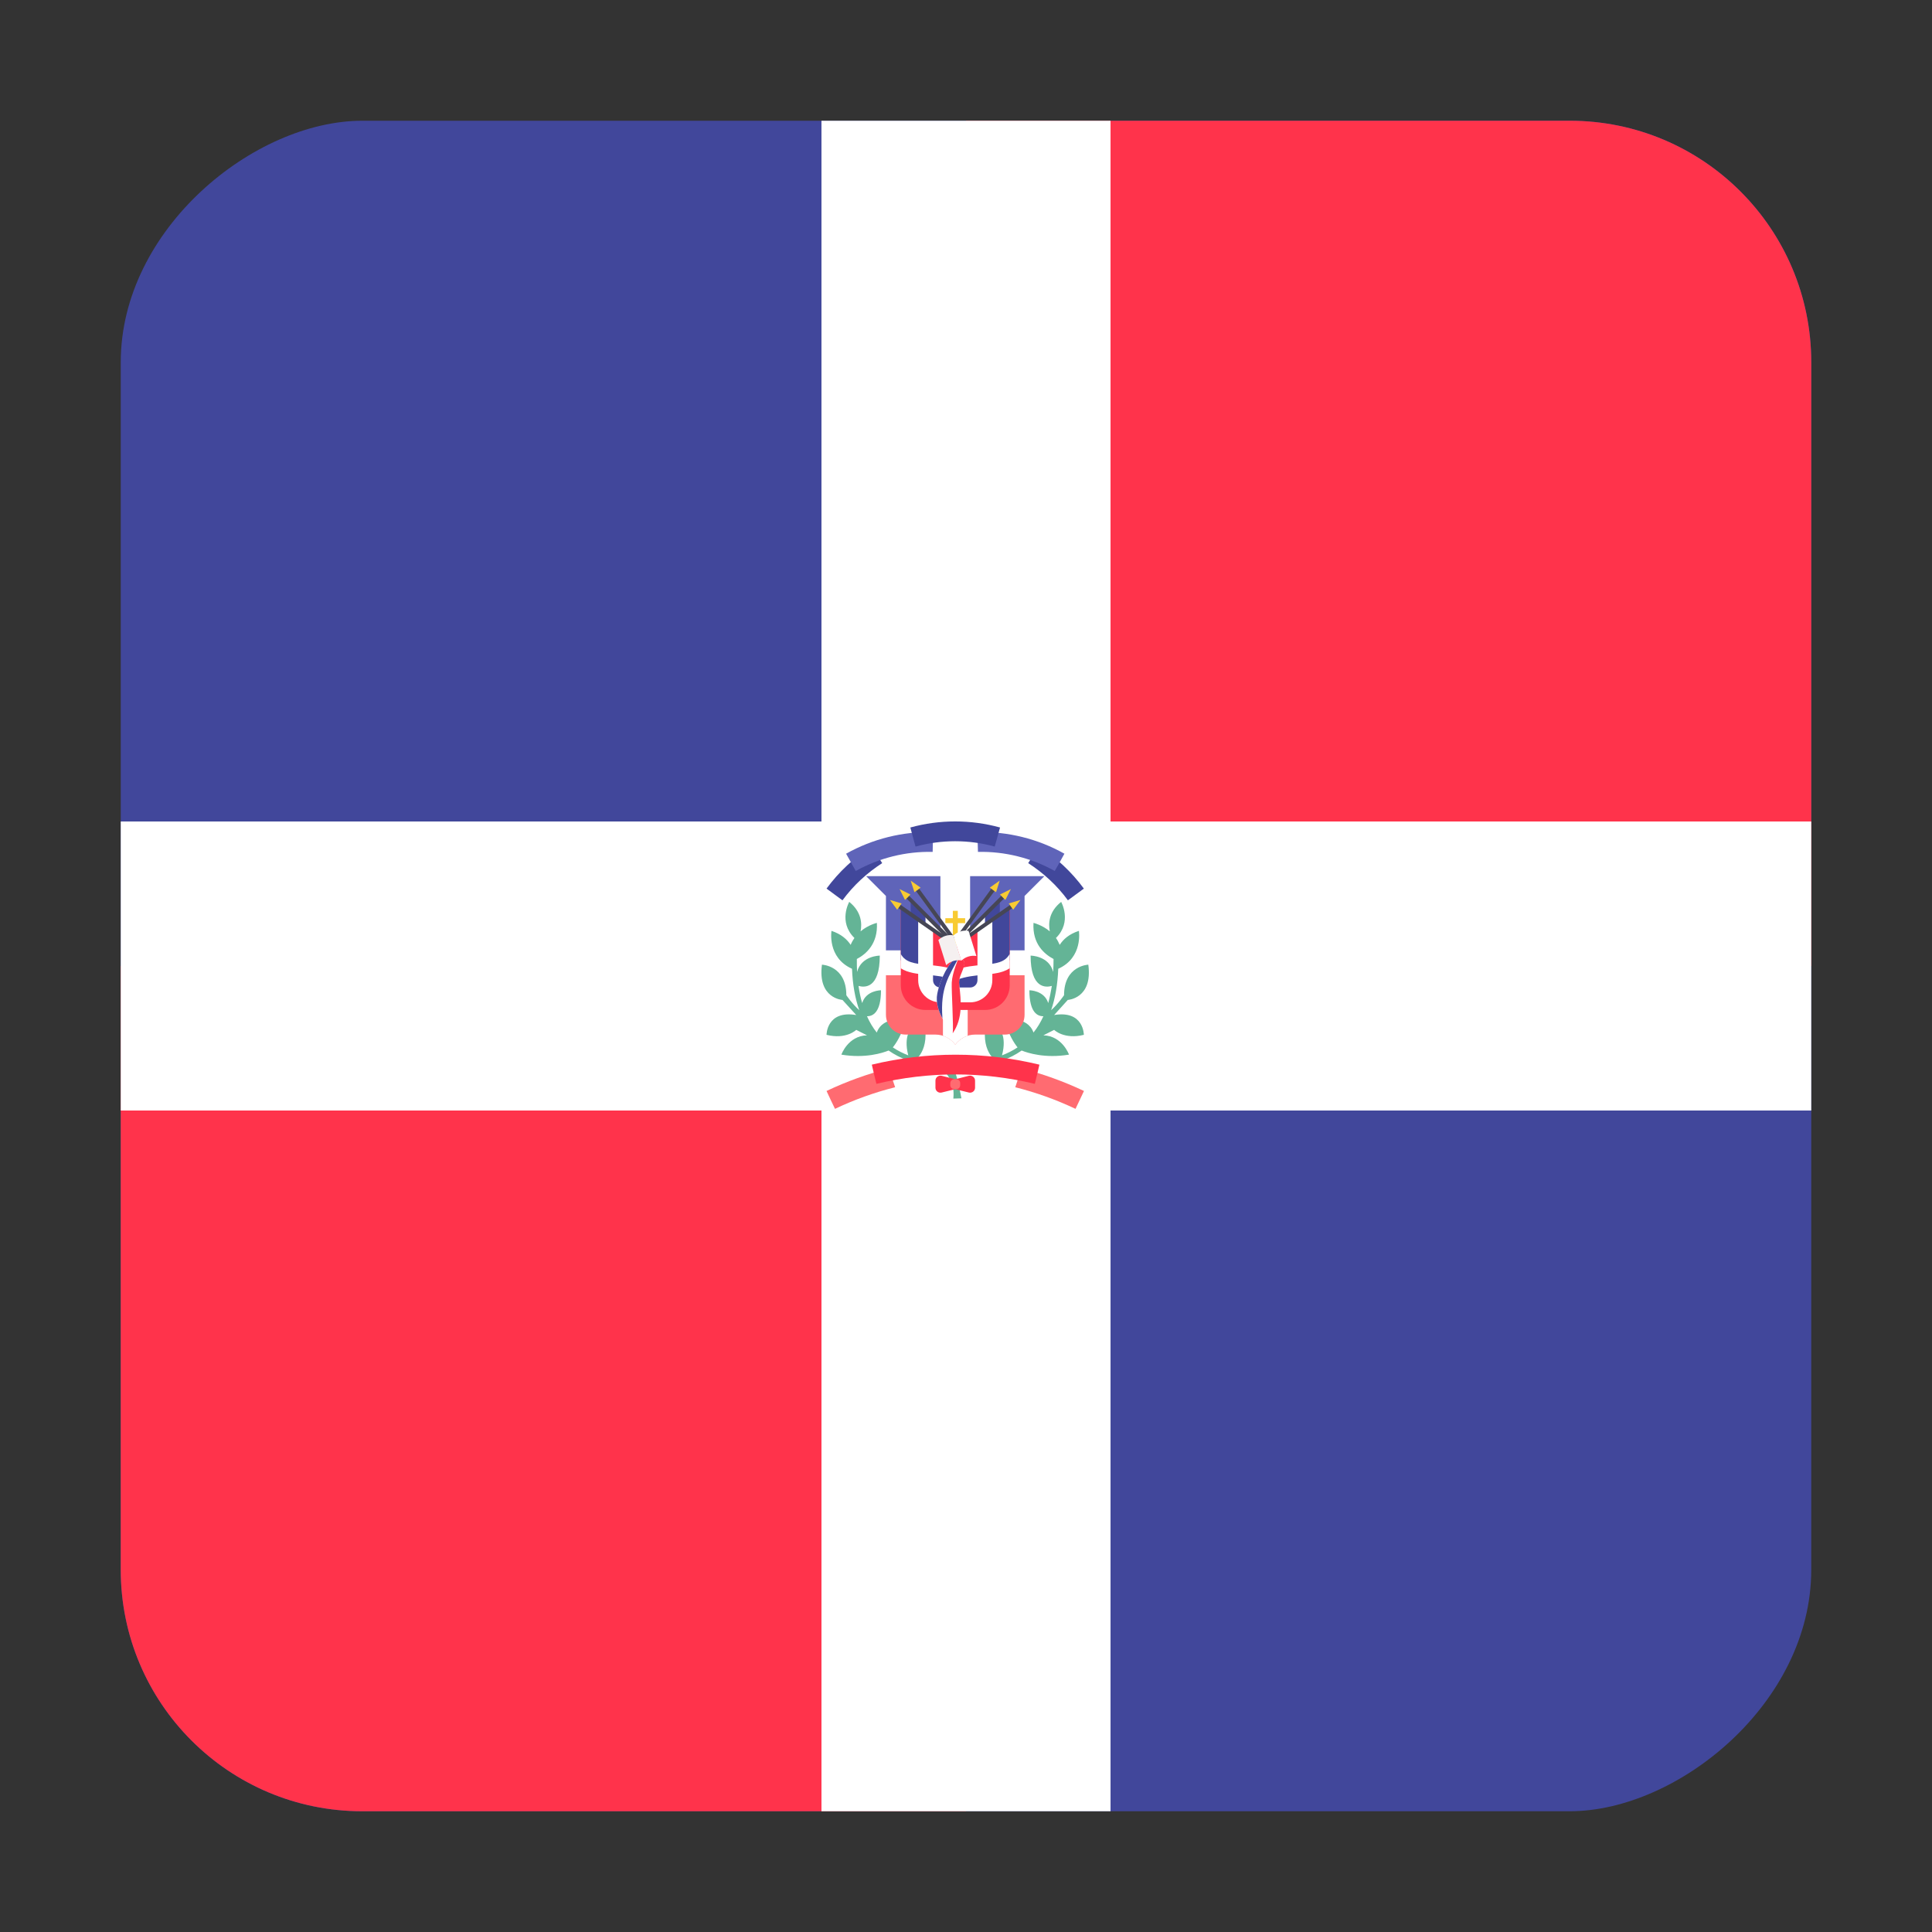 <svg width="16" height="16" viewBox="0 0 16 16" fill="none" xmlns="http://www.w3.org/2000/svg">
<rect x="0" y="0" width="16" height="16" fill="#333333" stroke="none"/>
<g clip-path="url(#clip0_5367_192238)">
<rect x="15" y="1" width="14" height="14" rx="2" transform="rotate(90 15 1)" fill="#41479B"/>
<rect x="8" y="0.953" width="7.094" height="7.047" fill="#FF334B"/>
<rect x="0.906" y="8" width="7.094" height="7.047" fill="#FF334B"/>
<path d="M9.197 19.464L9.197 -1.904L6.803 -1.904L6.803 19.464L9.197 19.464Z" fill="white"/>
<path d="M-2.684 9.197L18.685 9.197L18.685 6.803L-2.684 6.803L-2.684 9.197Z" fill="white"/>
<path d="M7.752 8.83C7.752 8.83 7.917 8.891 7.895 9.098L7.962 9.096C7.962 9.096 7.92 8.857 7.885 8.829C7.85 8.8 7.752 8.83 7.752 8.83Z" fill="#64B496"/>
<path d="M7.917 8.799C7.847 8.799 7.725 8.799 7.597 8.764C7.625 8.734 7.665 8.674 7.665 8.57C7.665 8.406 7.552 8.51 7.552 8.51C7.552 8.51 7.478 8.573 7.522 8.74C7.479 8.723 7.435 8.702 7.394 8.674C7.42 8.642 7.471 8.566 7.501 8.447C7.501 8.447 7.313 8.409 7.261 8.551C7.229 8.511 7.202 8.466 7.18 8.416C7.228 8.417 7.296 8.385 7.296 8.201C7.296 8.201 7.173 8.201 7.14 8.307C7.127 8.263 7.117 8.215 7.11 8.165C7.159 8.179 7.286 8.189 7.286 7.914C7.286 7.914 7.134 7.914 7.098 8.049C7.096 8.014 7.096 7.979 7.096 7.942C7.17 7.903 7.272 7.818 7.262 7.643C7.262 7.643 7.191 7.659 7.127 7.713C7.14 7.647 7.134 7.55 7.033 7.469C7.033 7.469 6.939 7.634 7.076 7.768C7.064 7.785 7.053 7.804 7.045 7.825C7.014 7.778 6.965 7.735 6.886 7.709C6.886 7.709 6.849 7.93 7.056 8.023C7.061 8.152 7.081 8.266 7.116 8.366C7.057 8.313 7.009 8.242 7.009 8.242C7.009 7.996 6.807 7.989 6.807 7.989C6.77 8.27 6.977 8.281 6.977 8.281L7.091 8.406C6.845 8.365 6.845 8.57 6.845 8.57C7.009 8.611 7.091 8.529 7.091 8.529L7.18 8.574C7.022 8.579 6.968 8.734 6.968 8.734C7.166 8.767 7.31 8.72 7.359 8.7C7.559 8.84 7.804 8.84 7.917 8.84V8.799H7.917Z" fill="#64B496"/>
<path d="M7.903 8.799C7.973 8.799 8.095 8.799 8.224 8.764C8.195 8.734 8.156 8.674 8.156 8.57C8.156 8.406 8.269 8.51 8.269 8.51C8.269 8.51 8.343 8.573 8.298 8.74C8.342 8.723 8.385 8.702 8.427 8.674C8.401 8.642 8.35 8.566 8.32 8.447C8.32 8.447 8.508 8.409 8.559 8.551C8.591 8.511 8.618 8.466 8.641 8.416C8.592 8.417 8.525 8.385 8.525 8.201C8.525 8.201 8.648 8.201 8.681 8.307C8.693 8.263 8.703 8.215 8.711 8.165C8.661 8.179 8.535 8.189 8.535 7.914C8.535 7.914 8.687 7.914 8.722 8.049C8.724 8.014 8.725 7.979 8.725 7.942C8.651 7.903 8.548 7.818 8.559 7.643C8.559 7.643 8.629 7.659 8.694 7.713C8.681 7.647 8.686 7.55 8.788 7.469C8.788 7.469 8.881 7.634 8.745 7.768C8.757 7.785 8.767 7.804 8.776 7.825C8.806 7.778 8.855 7.735 8.935 7.709C8.935 7.709 8.971 7.93 8.764 8.023C8.759 8.152 8.739 8.266 8.705 8.366C8.764 8.313 8.812 8.242 8.812 8.242C8.812 7.996 9.013 7.989 9.013 7.989C9.051 8.27 8.843 8.281 8.843 8.281L8.73 8.406C8.976 8.365 8.976 8.57 8.976 8.57C8.812 8.611 8.73 8.529 8.73 8.529L8.641 8.574C8.798 8.579 8.853 8.734 8.853 8.734C8.655 8.767 8.51 8.72 8.461 8.7C8.262 8.84 8.017 8.84 7.903 8.84V8.799Z" fill="#64B496"/>
<path d="M7.218 7.01C7.074 7.102 6.947 7.22 6.845 7.359C6.889 7.391 6.933 7.424 6.977 7.456C7.067 7.333 7.179 7.23 7.306 7.148L7.218 7.01Z" fill="#41479B"/>
<path d="M7.911 8.076H8.485V8.404C8.485 8.495 8.412 8.568 8.321 8.568H8.075C8.008 8.568 7.949 8.601 7.911 8.651L7.911 8.076Z" fill="#FF6B71"/>
<path d="M8.034 7.707V7.256H8.649L8.485 7.42V7.871H8.034V7.707Z" fill="#5F64B9"/>
<path d="M8.484 7.871H8.279V8.076H8.484V7.871Z" fill="white"/>
<path d="M7.911 8.076H7.337V8.404C7.337 8.495 7.41 8.568 7.501 8.568H7.747C7.814 8.568 7.874 8.601 7.911 8.651L7.911 8.076Z" fill="#FF6B71"/>
<path d="M7.809 8.578C7.849 8.591 7.885 8.617 7.91 8.65H7.912C7.937 8.617 7.973 8.591 8.014 8.578V8.24H7.809L7.809 8.578Z" fill="white"/>
<path d="M7.788 7.707V7.256H7.173L7.337 7.42V7.871H7.788V7.707Z" fill="#5F64B9"/>
<path d="M7.542 7.871H7.337V8.076H7.542V7.871Z" fill="white"/>
<path d="M7.542 7.461V7.584L7.665 7.666V7.584L7.542 7.461Z" fill="#41479B"/>
<path d="M7.665 7.584V7.707L7.829 7.789V7.748L7.665 7.584Z" fill="white"/>
<path d="M8.28 7.461V7.584L8.156 7.666V7.584L8.28 7.461Z" fill="#41479B"/>
<path d="M8.157 7.584V7.707L7.993 7.789V7.748L8.157 7.584Z" fill="white"/>
<path d="M8.158 8.364H7.664C7.551 8.364 7.46 8.273 7.46 8.159V7.525L7.914 7.831L8.362 7.525V8.159C8.362 8.273 8.271 8.364 8.158 8.364Z" fill="#FF334B"/>
<path d="M7.624 7.625L7.46 7.502V7.953L7.624 8.035V7.625Z" fill="#41479B"/>
<path d="M8.197 7.625L8.361 7.502V7.953L8.197 8.035V7.625Z" fill="#41479B"/>
<path d="M8.157 8.035H7.665V8.24H8.157V8.035Z" fill="#41479B"/>
<path d="M7.665 7.666L7.911 7.789L8.157 7.666V8.035H7.665V7.666Z" fill="#FF334B"/>
<path d="M8.095 7.705V8.117C8.095 8.151 8.068 8.178 8.034 8.178H7.788C7.754 8.178 7.727 8.151 7.727 8.117V7.706L7.604 7.624V8.117C7.604 8.219 7.686 8.301 7.788 8.301H8.034C8.136 8.301 8.218 8.219 8.218 8.117V7.621L8.095 7.705Z" fill="white"/>
<path d="M8.138 7.991C8.069 7.997 7.991 8.004 7.911 8.032C7.83 8.004 7.752 7.997 7.683 7.991C7.568 7.98 7.499 7.97 7.46 7.901V8.019C7.52 8.058 7.597 8.065 7.676 8.073C7.747 8.079 7.821 8.086 7.896 8.114L7.911 8.12L7.925 8.114C8.001 8.086 8.074 8.079 8.146 8.073C8.225 8.065 8.302 8.058 8.362 8.019V7.9C8.323 7.97 8.254 7.98 8.138 7.991Z" fill="white"/>
<path d="M7.993 7.604H7.932V7.543H7.891V7.604H7.829V7.645H7.891V7.83H7.932V7.645H7.993V7.604Z" fill="#F8CB32"/>
<path d="M7.529 7.419L7.507 7.441L7.867 7.802L7.89 7.779L7.529 7.419Z" fill="#464655"/>
<path d="M7.45 7.363L7.495 7.453L7.54 7.408L7.45 7.363Z" fill="#F8CB32"/>
<path d="M7.612 7.36L7.586 7.379L7.886 7.791L7.912 7.772L7.612 7.36Z" fill="#464655"/>
<path d="M7.542 7.293L7.573 7.389L7.624 7.351L7.542 7.293Z" fill="#F8CB32"/>
<path d="M7.458 7.493L7.439 7.52L7.857 7.811L7.875 7.785L7.458 7.493Z" fill="#464655"/>
<path d="M7.37 7.453L7.43 7.534L7.467 7.482L7.37 7.453Z" fill="#F8CB32"/>
<path d="M7.933 7.778L7.955 7.801L8.315 7.441L8.293 7.418L7.933 7.778Z" fill="#464655"/>
<path d="M8.372 7.363L8.326 7.453L8.281 7.408L8.372 7.363Z" fill="#F8CB32"/>
<path d="M7.91 7.772L7.936 7.791L8.236 7.379L8.21 7.36L7.91 7.772Z" fill="#464655"/>
<path d="M8.279 7.293L8.249 7.389L8.197 7.351L8.279 7.293Z" fill="#F8CB32"/>
<path d="M7.947 7.786L7.965 7.812L8.383 7.521L8.364 7.495L7.947 7.786Z" fill="#464655"/>
<path d="M8.451 7.453L8.391 7.534L8.354 7.482L8.451 7.453Z" fill="#F8CB32"/>
<path d="M7.89 8.556C7.89 8.556 7.731 8.386 7.762 8.23C7.787 8.104 7.862 7.965 7.92 7.932C7.92 7.932 8.003 7.927 7.982 7.999C7.962 8.071 7.936 8.089 7.944 8.161C7.957 8.284 7.976 8.429 7.89 8.556Z" fill="white"/>
<path d="M7.938 7.933C7.928 7.931 7.92 7.932 7.92 7.932C7.862 7.965 7.786 8.104 7.762 8.23C7.748 8.301 7.773 8.375 7.805 8.434C7.785 8.176 7.86 8.085 7.938 7.933Z" fill="#41479B"/>
<path d="M7.945 8.162C7.937 8.09 7.963 8.072 7.984 8C7.998 7.949 7.962 7.937 7.939 7.934C7.939 7.934 7.886 8.055 7.882 8.137C7.879 8.209 7.898 8.501 7.89 8.557C7.977 8.43 7.958 8.285 7.945 8.162Z" fill="#FF334B"/>
<path d="M7.836 7.993C7.869 7.961 7.916 7.947 7.961 7.954C7.94 7.885 7.918 7.816 7.896 7.746C7.851 7.738 7.805 7.753 7.771 7.785C7.793 7.854 7.815 7.924 7.836 7.993Z" fill="#F5F0F0"/>
<path d="M7.961 7.956C7.994 7.924 8.041 7.91 8.086 7.917C8.065 7.848 8.043 7.779 8.021 7.709C7.976 7.701 7.93 7.716 7.896 7.748C7.918 7.817 7.94 7.887 7.961 7.956Z" fill="white"/>
<path d="M7.724 7.055C7.501 7.05 7.281 7.105 7.087 7.213C7.06 7.166 7.034 7.118 7.007 7.07C7.227 6.947 7.475 6.885 7.727 6.891C7.726 6.946 7.725 7 7.724 7.055Z" fill="#5F64B9"/>
<path d="M8.603 7.01C8.747 7.102 8.874 7.22 8.976 7.359C8.932 7.391 8.888 7.424 8.844 7.456C8.754 7.333 8.642 7.23 8.515 7.148L8.603 7.01Z" fill="#41479B"/>
<path d="M8.099 7.055C8.321 7.05 8.541 7.105 8.735 7.213C8.762 7.166 8.789 7.118 8.815 7.07C8.596 6.947 8.347 6.885 8.095 6.891C8.096 6.946 8.097 7 8.099 7.055Z" fill="#5F64B9"/>
<path d="M8.238 7.011C8.024 6.952 7.797 6.952 7.582 7.011C7.568 6.958 7.553 6.905 7.539 6.853C7.782 6.786 8.039 6.786 8.282 6.853C8.267 6.905 8.253 6.958 8.238 7.011Z" fill="#41479B"/>
<path d="M7.361 8.848C7.184 8.894 7.011 8.956 6.845 9.035C6.868 9.084 6.891 9.134 6.915 9.183C7.075 9.107 7.242 9.047 7.413 9.004L7.361 8.848Z" fill="#FF6B71"/>
<path d="M8.46 8.848C8.637 8.894 8.81 8.956 8.977 9.035C8.954 9.084 8.93 9.134 8.907 9.183C8.746 9.107 8.579 9.047 8.408 9.004L8.46 8.848Z" fill="#FF6B71"/>
<path d="M8.57 8.976C8.139 8.872 7.689 8.872 7.258 8.976C7.245 8.923 7.232 8.87 7.22 8.817C7.676 8.707 8.152 8.707 8.608 8.817C8.596 8.87 8.583 8.923 8.57 8.976Z" fill="#FF334B"/>
<path d="M7.911 9.02L7.798 9.048C7.772 9.054 7.747 9.035 7.747 9.008V8.949C7.747 8.923 7.772 8.903 7.798 8.909L7.911 8.938V9.02Z" fill="#FF334B"/>
<path d="M7.911 8.938L8.024 8.909C8.05 8.903 8.075 8.923 8.075 8.949V9.008C8.075 9.035 8.05 9.054 8.024 9.048L7.911 9.02V8.938Z" fill="#FF334B"/>
<path d="M7.92 9.02H7.902C7.885 9.02 7.87 9.005 7.87 8.987V8.97C7.87 8.952 7.885 8.938 7.902 8.938H7.92C7.938 8.938 7.952 8.952 7.952 8.97V8.987C7.952 9.005 7.938 9.02 7.92 9.02Z" fill="#FF6B71"/>
</g>
<defs>
<clipPath id="clip0_5367_192238">
<rect x="15" y="1" width="14" height="14" rx="2" transform="rotate(90 15 1)" fill="white"/>
</clipPath>
</defs>
</svg>
